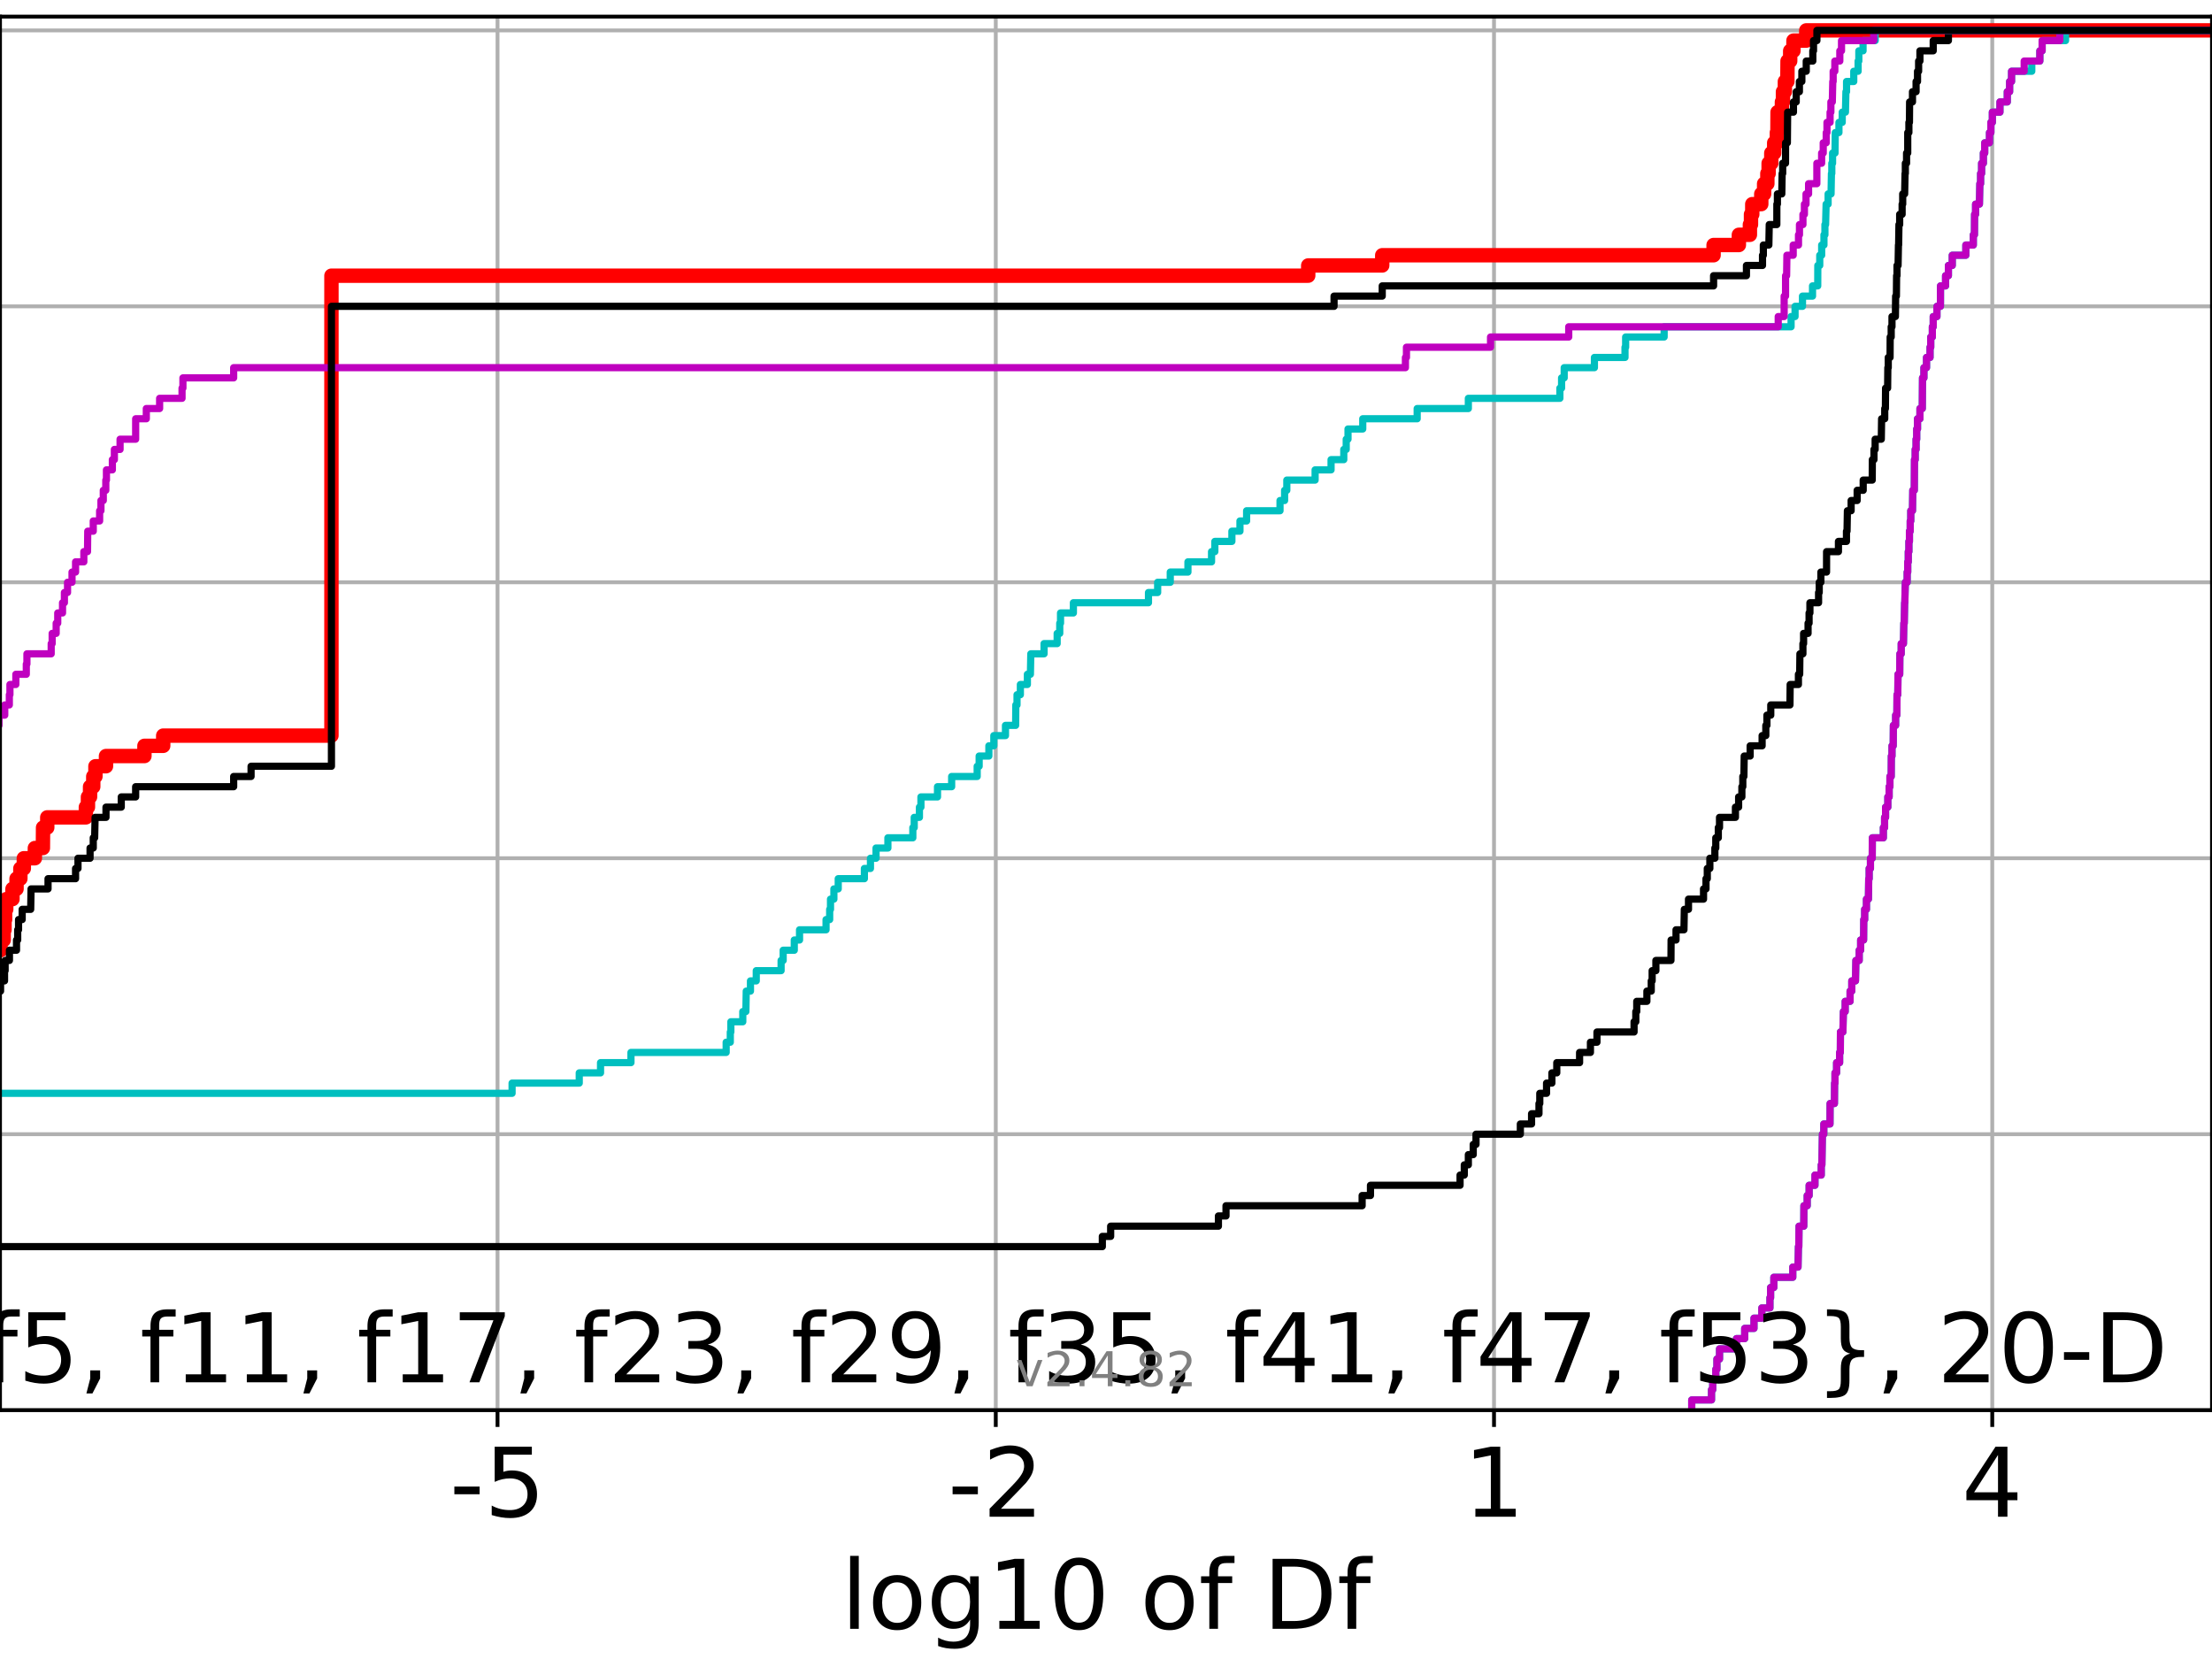 <?xml version="1.0" encoding="utf-8" standalone="no"?>
<!DOCTYPE svg PUBLIC "-//W3C//DTD SVG 1.1//EN"
  "http://www.w3.org/Graphics/SVG/1.1/DTD/svg11.dtd">
<!-- Created with matplotlib (https://matplotlib.org/) -->
<svg height="345.6pt" version="1.1" viewBox="0 0 460.8 345.6" width="460.8pt" xmlns="http://www.w3.org/2000/svg" xmlns:xlink="http://www.w3.org/1999/xlink">
 <defs>
  <style type="text/css">*{stroke-linecap:butt;stroke-linejoin:round;}</style>
 </defs>
 <g id="figure_1">
  <g id="patch_1">
   <path d="M 0 345.6 
L 460.8 345.6 
L 460.8 0 
L 0 0 
z
" style="fill:#ffffff;"/>
  </g>
  <g id="axes_1">
   <g id="patch_2">
    <path d="M 0 293.76 
L 460.8 293.76 
L 460.8 3.456 
L 0 3.456 
z
" style="fill:#ffffff;"/>
   </g>
   <g id="matplotlib.axis_1">
    <g id="xtick_1">
     <g id="line2d_1">
      <path clip-path="url(#p9a5b94b956)" d="M 103.644 293.76 
L 103.644 3.456 
" style="fill:none;stroke:#b0b0b0;stroke-linecap:square;stroke-width:0.8;"/>
     </g>
     <g id="line2d_2">
      <defs>
       <path d="M 0 0 
L 0 3.5 
" id="m6cb1293b2e" style="stroke:#000000;stroke-width:0.8;"/>
      </defs>
      <g>
       <use style="stroke:#000000;stroke-width:0.8;" x="103.644" xlink:href="#m6cb1293b2e" y="293.76"/>
      </g>
     </g>
     <g id="text_1">
      <!-- -5 -->
      <g transform="translate(93.674 315.957)scale(0.2 -0.2)">
       <defs>
        <path d="M 4.891 31.391 
L 31.203 31.391 
L 31.203 23.391 
L 4.891 23.391 
z
" id="DejaVuSans-45"/>
        <path d="M 10.797 72.906 
L 49.516 72.906 
L 49.516 64.594 
L 19.828 64.594 
L 19.828 46.734 
Q 21.969 47.469 24.109 47.828 
Q 26.266 48.188 28.422 48.188 
Q 40.625 48.188 47.75 41.5 
Q 54.891 34.812 54.891 23.391 
Q 54.891 11.625 47.562 5.094 
Q 40.234 -1.422 26.906 -1.422 
Q 22.312 -1.422 17.547 -0.641 
Q 12.797 0.141 7.719 1.703 
L 7.719 11.625 
Q 12.109 9.234 16.797 8.062 
Q 21.484 6.891 26.703 6.891 
Q 35.156 6.891 40.078 11.328 
Q 45.016 15.766 45.016 23.391 
Q 45.016 31 40.078 35.438 
Q 35.156 39.891 26.703 39.891 
Q 22.75 39.891 18.812 39.016 
Q 14.891 38.141 10.797 36.281 
z
" id="DejaVuSans-53"/>
       </defs>
       <use xlink:href="#DejaVuSans-45"/>
       <use x="36.084" xlink:href="#DejaVuSans-53"/>
      </g>
     </g>
    </g>
    <g id="xtick_2">
     <g id="line2d_3">
      <path clip-path="url(#p9a5b94b956)" d="M 207.437 293.76 
L 207.437 3.456 
" style="fill:none;stroke:#b0b0b0;stroke-linecap:square;stroke-width:0.8;"/>
     </g>
     <g id="line2d_4">
      <g>
       <use style="stroke:#000000;stroke-width:0.8;" x="207.437" xlink:href="#m6cb1293b2e" y="293.76"/>
      </g>
     </g>
     <g id="text_2">
      <!-- -2 -->
      <g transform="translate(197.467 315.957)scale(0.2 -0.2)">
       <defs>
        <path d="M 19.188 8.297 
L 53.609 8.297 
L 53.609 0 
L 7.328 0 
L 7.328 8.297 
Q 12.938 14.109 22.625 23.891 
Q 32.328 33.688 34.812 36.531 
Q 39.547 41.844 41.422 45.531 
Q 43.312 49.219 43.312 52.781 
Q 43.312 58.594 39.234 62.25 
Q 35.156 65.922 28.609 65.922 
Q 23.969 65.922 18.812 64.312 
Q 13.672 62.703 7.812 59.422 
L 7.812 69.391 
Q 13.766 71.781 18.938 73 
Q 24.125 74.219 28.422 74.219 
Q 39.75 74.219 46.484 68.547 
Q 53.219 62.891 53.219 53.422 
Q 53.219 48.922 51.531 44.891 
Q 49.859 40.875 45.406 35.406 
Q 44.188 33.984 37.641 27.219 
Q 31.109 20.453 19.188 8.297 
z
" id="DejaVuSans-50"/>
       </defs>
       <use xlink:href="#DejaVuSans-45"/>
       <use x="36.084" xlink:href="#DejaVuSans-50"/>
      </g>
     </g>
    </g>
    <g id="xtick_3">
     <g id="line2d_5">
      <path clip-path="url(#p9a5b94b956)" d="M 311.231 293.76 
L 311.231 3.456 
" style="fill:none;stroke:#b0b0b0;stroke-linecap:square;stroke-width:0.8;"/>
     </g>
     <g id="line2d_6">
      <g>
       <use style="stroke:#000000;stroke-width:0.8;" x="311.231" xlink:href="#m6cb1293b2e" y="293.76"/>
      </g>
     </g>
     <g id="text_3">
      <!-- 1 -->
      <g transform="translate(304.868 315.957)scale(0.2 -0.2)">
       <defs>
        <path d="M 12.406 8.297 
L 28.516 8.297 
L 28.516 63.922 
L 10.984 60.406 
L 10.984 69.391 
L 28.422 72.906 
L 38.281 72.906 
L 38.281 8.297 
L 54.391 8.297 
L 54.391 0 
L 12.406 0 
z
" id="DejaVuSans-49"/>
       </defs>
       <use xlink:href="#DejaVuSans-49"/>
      </g>
     </g>
    </g>
    <g id="xtick_4">
     <g id="line2d_7">
      <path clip-path="url(#p9a5b94b956)" d="M 415.024 293.76 
L 415.024 3.456 
" style="fill:none;stroke:#b0b0b0;stroke-linecap:square;stroke-width:0.8;"/>
     </g>
     <g id="line2d_8">
      <g>
       <use style="stroke:#000000;stroke-width:0.8;" x="415.024" xlink:href="#m6cb1293b2e" y="293.76"/>
      </g>
     </g>
     <g id="text_4">
      <!-- 4 -->
      <g transform="translate(408.662 315.957)scale(0.2 -0.2)">
       <defs>
        <path d="M 37.797 64.312 
L 12.891 25.391 
L 37.797 25.391 
z
M 35.203 72.906 
L 47.609 72.906 
L 47.609 25.391 
L 58.016 25.391 
L 58.016 17.188 
L 47.609 17.188 
L 47.609 0 
L 37.797 0 
L 37.797 17.188 
L 4.891 17.188 
L 4.891 26.703 
z
" id="DejaVuSans-52"/>
       </defs>
       <use xlink:href="#DejaVuSans-52"/>
      </g>
     </g>
    </g>
    <g id="text_5">
     <!-- log10 of Df -->
     <g transform="translate(175.214 339.313)scale(0.2 -0.2)">
      <defs>
       <path d="M 9.422 75.984 
L 18.406 75.984 
L 18.406 0 
L 9.422 0 
z
" id="DejaVuSans-108"/>
       <path d="M 30.609 48.391 
Q 23.391 48.391 19.188 42.75 
Q 14.984 37.109 14.984 27.297 
Q 14.984 17.484 19.156 11.844 
Q 23.344 6.203 30.609 6.203 
Q 37.797 6.203 41.984 11.859 
Q 46.188 17.531 46.188 27.297 
Q 46.188 37.016 41.984 42.703 
Q 37.797 48.391 30.609 48.391 
z
M 30.609 56 
Q 42.328 56 49.016 48.375 
Q 55.719 40.766 55.719 27.297 
Q 55.719 13.875 49.016 6.219 
Q 42.328 -1.422 30.609 -1.422 
Q 18.844 -1.422 12.172 6.219 
Q 5.516 13.875 5.516 27.297 
Q 5.516 40.766 12.172 48.375 
Q 18.844 56 30.609 56 
z
" id="DejaVuSans-111"/>
       <path d="M 45.406 27.984 
Q 45.406 37.75 41.375 43.109 
Q 37.359 48.484 30.078 48.484 
Q 22.859 48.484 18.828 43.109 
Q 14.797 37.75 14.797 27.984 
Q 14.797 18.266 18.828 12.891 
Q 22.859 7.516 30.078 7.516 
Q 37.359 7.516 41.375 12.891 
Q 45.406 18.266 45.406 27.984 
z
M 54.391 6.781 
Q 54.391 -7.172 48.188 -13.984 
Q 42 -20.797 29.203 -20.797 
Q 24.469 -20.797 20.266 -20.094 
Q 16.062 -19.391 12.109 -17.922 
L 12.109 -9.188 
Q 16.062 -11.328 19.922 -12.344 
Q 23.781 -13.375 27.781 -13.375 
Q 36.625 -13.375 41.016 -8.766 
Q 45.406 -4.156 45.406 5.172 
L 45.406 9.625 
Q 42.625 4.781 38.281 2.391 
Q 33.938 0 27.875 0 
Q 17.828 0 11.672 7.656 
Q 5.516 15.328 5.516 27.984 
Q 5.516 40.672 11.672 48.328 
Q 17.828 56 27.875 56 
Q 33.938 56 38.281 53.609 
Q 42.625 51.219 45.406 46.391 
L 45.406 54.688 
L 54.391 54.688 
z
" id="DejaVuSans-103"/>
       <path d="M 31.781 66.406 
Q 24.172 66.406 20.328 58.906 
Q 16.5 51.422 16.5 36.375 
Q 16.5 21.391 20.328 13.891 
Q 24.172 6.391 31.781 6.391 
Q 39.453 6.391 43.281 13.891 
Q 47.125 21.391 47.125 36.375 
Q 47.125 51.422 43.281 58.906 
Q 39.453 66.406 31.781 66.406 
z
M 31.781 74.219 
Q 44.047 74.219 50.516 64.516 
Q 56.984 54.828 56.984 36.375 
Q 56.984 17.969 50.516 8.266 
Q 44.047 -1.422 31.781 -1.422 
Q 19.531 -1.422 13.062 8.266 
Q 6.594 17.969 6.594 36.375 
Q 6.594 54.828 13.062 64.516 
Q 19.531 74.219 31.781 74.219 
z
" id="DejaVuSans-48"/>
       <path id="DejaVuSans-32"/>
       <path d="M 37.109 75.984 
L 37.109 68.5 
L 28.516 68.5 
Q 23.688 68.5 21.797 66.547 
Q 19.922 64.594 19.922 59.516 
L 19.922 54.688 
L 34.719 54.688 
L 34.719 47.703 
L 19.922 47.703 
L 19.922 0 
L 10.891 0 
L 10.891 47.703 
L 2.297 47.703 
L 2.297 54.688 
L 10.891 54.688 
L 10.891 58.5 
Q 10.891 67.625 15.141 71.797 
Q 19.391 75.984 28.609 75.984 
z
" id="DejaVuSans-102"/>
       <path d="M 19.672 64.797 
L 19.672 8.109 
L 31.594 8.109 
Q 46.688 8.109 53.688 14.938 
Q 60.688 21.781 60.688 36.531 
Q 60.688 51.172 53.688 57.984 
Q 46.688 64.797 31.594 64.797 
z
M 9.812 72.906 
L 30.078 72.906 
Q 51.266 72.906 61.172 64.094 
Q 71.094 55.281 71.094 36.531 
Q 71.094 17.672 61.125 8.828 
Q 51.172 0 30.078 0 
L 9.812 0 
z
" id="DejaVuSans-68"/>
      </defs>
      <use xlink:href="#DejaVuSans-108"/>
      <use x="27.783" xlink:href="#DejaVuSans-111"/>
      <use x="88.965" xlink:href="#DejaVuSans-103"/>
      <use x="152.441" xlink:href="#DejaVuSans-49"/>
      <use x="216.064" xlink:href="#DejaVuSans-48"/>
      <use x="279.688" xlink:href="#DejaVuSans-32"/>
      <use x="311.475" xlink:href="#DejaVuSans-111"/>
      <use x="372.656" xlink:href="#DejaVuSans-102"/>
      <use x="407.861" xlink:href="#DejaVuSans-32"/>
      <use x="439.648" xlink:href="#DejaVuSans-68"/>
      <use x="516.65" xlink:href="#DejaVuSans-102"/>
     </g>
    </g>
   </g>
   <g id="matplotlib.axis_2">
    <g id="ytick_1">
     <g id="line2d_9">
      <path clip-path="url(#p9a5b94b956)" d="M 0 293.76 
L 460.8 293.76 
" style="fill:none;stroke:#b0b0b0;stroke-linecap:square;stroke-width:0.8;"/>
     </g>
     <g id="line2d_10">
      <defs>
       <path d="M 0 0 
L -3.5 0 
" id="m139fb4055b" style="stroke:#000000;stroke-width:0.8;"/>
      </defs>
      <g>
       <use style="stroke:#000000;stroke-width:0.8;" x="0" xlink:href="#m139fb4055b" y="293.76"/>
      </g>
     </g>
    </g>
    <g id="ytick_2">
     <g id="line2d_11">
      <path clip-path="url(#p9a5b94b956)" d="M 0 236.274 
L 460.8 236.274 
" style="fill:none;stroke:#b0b0b0;stroke-linecap:square;stroke-width:0.8;"/>
     </g>
     <g id="line2d_12">
      <g>
       <use style="stroke:#000000;stroke-width:0.8;" x="0" xlink:href="#m139fb4055b" y="236.274"/>
      </g>
     </g>
    </g>
    <g id="ytick_3">
     <g id="line2d_13">
      <path clip-path="url(#p9a5b94b956)" d="M 0 178.788 
L 460.8 178.788 
" style="fill:none;stroke:#b0b0b0;stroke-linecap:square;stroke-width:0.8;"/>
     </g>
     <g id="line2d_14">
      <g>
       <use style="stroke:#000000;stroke-width:0.8;" x="0" xlink:href="#m139fb4055b" y="178.788"/>
      </g>
     </g>
    </g>
    <g id="ytick_4">
     <g id="line2d_15">
      <path clip-path="url(#p9a5b94b956)" d="M 0 121.302 
L 460.8 121.302 
" style="fill:none;stroke:#b0b0b0;stroke-linecap:square;stroke-width:0.8;"/>
     </g>
     <g id="line2d_16">
      <g>
       <use style="stroke:#000000;stroke-width:0.8;" x="0" xlink:href="#m139fb4055b" y="121.302"/>
      </g>
     </g>
    </g>
    <g id="ytick_5">
     <g id="line2d_17">
      <path clip-path="url(#p9a5b94b956)" d="M 0 63.816 
L 460.8 63.816 
" style="fill:none;stroke:#b0b0b0;stroke-linecap:square;stroke-width:0.8;"/>
     </g>
     <g id="line2d_18">
      <g>
       <use style="stroke:#000000;stroke-width:0.8;" x="0" xlink:href="#m139fb4055b" y="63.816"/>
      </g>
     </g>
    </g>
    <g id="ytick_6">
     <g id="line2d_19">
      <path clip-path="url(#p9a5b94b956)" d="M 0 6.33 
L 460.8 6.33 
" style="fill:none;stroke:#b0b0b0;stroke-linecap:square;stroke-width:0.8;"/>
     </g>
     <g id="line2d_20">
      <g>
       <use style="stroke:#000000;stroke-width:0.8;" x="0" xlink:href="#m139fb4055b" y="6.33"/>
      </g>
     </g>
    </g>
   </g>
   <g id="line2d_21">
    <path clip-path="url(#p9a5b94b956)" d="M -1 197.95 
L 0.116 197.95 
L 0.116 195.821 
L 0.769 195.821 
L 0.769 193.692 
L 0.945 193.692 
L 0.945 191.563 
L 1.066 191.563 
L 1.066 189.434 
L 1.297 189.434 
L 1.297 187.305 
L 2.601 187.305 
L 2.601 185.175 
L 3.447 185.175 
L 3.447 183.046 
L 4.243 183.046 
L 4.243 180.917 
L 4.962 180.917 
L 4.962 178.788 
L 7.264 178.788 
L 7.264 176.659 
L 8.935 176.659 
L 8.969 172.401 
L 9.843 172.401 
L 9.843 170.272 
L 17.888 170.272 
L 17.888 168.143 
L 18.323 168.143 
L 18.323 166.013 
L 18.76 166.013 
L 18.76 163.884 
L 19.427 163.884 
L 19.427 161.755 
L 19.881 161.755 
L 19.881 159.626 
L 22.08 159.626 
L 22.08 157.497 
L 30.089 157.497 
L 30.089 155.368 
L 34 155.368 
L 34 153.239 
L 69.046 153.239 
L 69.046 57.429 
L 272.526 57.429 
L 272.526 55.3 
L 287.944 55.3 
L 287.944 53.171 
L 356.97 53.171 
L 356.97 51.042 
L 362.238 51.042 
L 362.238 48.912 
L 364.535 48.912 
L 364.535 46.783 
L 364.764 46.783 
L 364.764 44.654 
L 365.03 44.654 
L 365.03 42.525 
L 366.904 42.525 
L 366.904 40.396 
L 367.499 40.396 
L 367.499 38.267 
L 368.173 38.267 
L 368.173 36.138 
L 368.438 36.138 
L 368.438 34.009 
L 368.991 34.009 
L 368.991 31.88 
L 369.596 31.88 
L 369.596 29.75 
L 370.152 29.75 
L 370.152 27.621 
L 370.269 27.621 
L 370.297 23.363 
L 371.207 23.363 
L 371.207 21.234 
L 371.423 21.234 
L 371.423 19.105 
L 371.823 19.105 
L 371.823 16.976 
L 372.342 16.976 
L 372.377 12.718 
L 372.93 12.718 
L 372.93 10.589 
L 373.61 10.589 
L 373.61 8.459 
L 376.275 8.459 
L 376.275 6.33 
L 376.275 6.33 
L 460.8 6.33 
L 460.8 6.33 
" style="fill:none;stroke:#ff0000;stroke-linecap:square;stroke-width:3;"/>
   </g>
   <g id="line2d_22">
    <path clip-path="url(#p9a5b94b956)" d="M 352.419 293.76 
L 352.419 291.631 
L 356.538 291.631 
L 356.538 289.502 
L 356.792 289.502 
L 356.792 287.373 
L 357.432 287.373 
L 357.432 285.244 
L 357.664 285.244 
L 357.664 283.114 
L 358.21 283.114 
L 358.21 280.985 
L 361.735 280.985 
L 361.735 278.856 
L 363.451 278.856 
L 363.451 276.727 
L 365.386 276.727 
L 365.386 274.598 
L 367.019 274.598 
L 367.019 272.469 
L 368.708 272.469 
L 368.708 270.34 
L 368.85 270.34 
L 368.85 268.211 
L 369.522 268.211 
L 369.522 266.082 
L 373.469 266.082 
L 373.469 263.952 
L 374.561 263.952 
L 374.645 259.694 
L 374.726 259.694 
L 374.774 255.436 
L 375.76 255.436 
L 375.785 251.178 
L 376.472 251.178 
L 376.472 249.049 
L 376.876 249.049 
L 376.876 246.92 
L 378.087 246.92 
L 378.087 244.79 
L 379.399 244.79 
L 379.399 242.661 
L 379.533 242.661 
L 379.64 236.274 
L 379.931 236.274 
L 379.931 234.145 
L 381.219 234.145 
L 381.242 229.887 
L 382.146 229.887 
L 382.179 225.629 
L 382.259 225.629 
L 382.259 223.499 
L 382.594 223.499 
L 382.594 221.37 
L 383.227 221.37 
L 383.227 219.241 
L 383.372 219.241 
L 383.4 214.983 
L 383.908 214.983 
L 384.016 210.725 
L 384.384 210.725 
L 384.384 208.596 
L 385.403 208.596 
L 385.403 206.467 
L 385.76 206.467 
L 385.76 204.337 
L 386.533 204.337 
L 386.614 200.079 
L 387.307 200.079 
L 387.307 197.95 
L 387.604 197.95 
L 387.604 195.821 
L 388.221 195.821 
L 388.255 191.563 
L 388.446 191.563 
L 388.446 189.434 
L 388.814 189.434 
L 388.814 187.305 
L 389.224 187.305 
L 389.291 183.046 
L 389.381 183.046 
L 389.381 180.917 
L 389.649 180.917 
L 389.649 178.788 
L 390.019 178.788 
L 390.043 174.53 
L 392.337 174.53 
L 392.337 172.401 
L 392.594 172.401 
L 392.594 170.272 
L 392.799 170.272 
L 392.799 168.143 
L 393.269 168.143 
L 393.269 166.013 
L 393.545 166.013 
L 393.545 163.884 
L 393.706 163.884 
L 393.706 161.755 
L 393.97 161.755 
L 394.002 157.497 
L 394.135 157.497 
L 394.135 155.368 
L 394.388 155.368 
L 394.425 151.11 
L 394.895 151.11 
L 394.895 148.981 
L 395.147 148.981 
L 395.183 144.722 
L 395.338 144.722 
L 395.396 140.464 
L 395.748 140.464 
L 395.782 136.206 
L 396.056 136.206 
L 396.056 134.077 
L 396.523 134.077 
L 396.604 129.819 
L 396.691 129.819 
L 396.771 125.56 
L 396.807 125.56 
L 396.917 121.302 
L 397.298 121.302 
L 397.298 119.173 
L 397.418 119.173 
L 397.418 117.044 
L 397.53 117.044 
L 397.53 114.915 
L 397.657 114.915 
L 397.657 112.786 
L 397.772 112.786 
L 397.772 110.657 
L 397.93 110.657 
L 397.93 108.528 
L 398.047 108.528 
L 398.047 106.398 
L 398.405 106.398 
L 398.466 102.14 
L 398.785 102.14 
L 398.821 95.753 
L 398.969 95.753 
L 398.969 93.624 
L 399.154 93.624 
L 399.154 91.495 
L 399.284 91.495 
L 399.284 89.366 
L 399.454 89.366 
L 399.454 87.236 
L 399.957 87.236 
L 399.957 85.107 
L 400.447 85.107 
L 400.496 78.72 
L 400.787 78.72 
L 400.787 76.591 
L 401.328 76.591 
L 401.328 74.462 
L 402.062 74.462 
L 402.062 72.333 
L 402.21 72.333 
L 402.21 70.204 
L 402.542 70.204 
L 402.542 68.074 
L 402.724 68.074 
L 402.724 65.945 
L 403.503 65.945 
L 403.503 63.816 
L 404.231 63.816 
L 404.243 59.558 
L 405.296 59.558 
L 405.296 57.429 
L 405.89 57.429 
L 405.89 55.3 
L 406.689 55.3 
L 406.689 53.171 
L 409.519 53.171 
L 409.519 51.042 
L 411.079 51.042 
L 411.079 48.912 
L 411.311 48.912 
L 411.343 44.654 
L 411.548 44.654 
L 411.548 42.525 
L 412.352 42.525 
L 412.437 38.267 
L 412.593 38.267 
L 412.593 36.138 
L 412.803 36.138 
L 412.803 34.009 
L 413.173 34.009 
L 413.173 31.88 
L 413.455 31.88 
L 413.455 29.75 
L 414.444 29.75 
L 414.444 27.621 
L 414.74 27.621 
L 414.74 25.492 
L 415.043 25.492 
L 415.043 23.363 
L 416.623 23.363 
L 416.623 21.234 
L 418.154 21.234 
L 418.154 19.105 
L 418.64 19.105 
L 418.64 16.976 
L 419.043 16.976 
L 419.043 14.847 
L 423.257 14.847 
L 423.257 12.718 
L 424.934 12.718 
L 424.934 10.589 
L 425.417 10.589 
L 425.417 8.459 
L 430.293 8.459 
L 430.293 6.33 
L 430.293 6.33 
L 460.8 6.33 
L 460.8 6.33 
" style="fill:none;stroke:#00bfbf;stroke-linecap:square;stroke-width:1.5;"/>
   </g>
   <g id="line2d_23">
    <path clip-path="url(#p9a5b94b956)" d="M 352.419 293.76 
L 352.419 291.631 
L 356.538 291.631 
L 356.538 289.502 
L 356.792 289.502 
L 356.792 287.373 
L 357.432 287.373 
L 357.432 285.244 
L 357.664 285.244 
L 357.664 283.114 
L 358.21 283.114 
L 358.21 280.985 
L 361.735 280.985 
L 361.735 278.856 
L 363.451 278.856 
L 363.451 276.727 
L 365.386 276.727 
L 365.386 274.598 
L 367.019 274.598 
L 367.019 272.469 
L 368.708 272.469 
L 368.708 270.34 
L 368.85 270.34 
L 368.85 268.211 
L 369.522 268.211 
L 369.522 266.082 
L 373.469 266.082 
L 373.469 263.952 
L 374.561 263.952 
L 374.645 259.694 
L 374.726 259.694 
L 374.774 255.436 
L 375.76 255.436 
L 375.785 251.178 
L 376.472 251.178 
L 376.472 249.049 
L 376.876 249.049 
L 376.876 246.92 
L 378.087 246.92 
L 378.087 244.79 
L 379.399 244.79 
L 379.399 242.661 
L 379.533 242.661 
L 379.64 236.274 
L 379.931 236.274 
L 379.931 234.145 
L 381.219 234.145 
L 381.242 229.887 
L 382.146 229.887 
L 382.179 225.629 
L 382.259 225.629 
L 382.259 223.499 
L 382.594 223.499 
L 382.594 221.37 
L 383.227 221.37 
L 383.227 219.241 
L 383.372 219.241 
L 383.4 214.983 
L 383.908 214.983 
L 384.016 210.725 
L 384.384 210.725 
L 384.384 208.596 
L 385.403 208.596 
L 385.403 206.467 
L 385.76 206.467 
L 385.76 204.337 
L 386.533 204.337 
L 386.614 200.079 
L 387.307 200.079 
L 387.307 197.95 
L 387.604 197.95 
L 387.604 195.821 
L 388.221 195.821 
L 388.255 191.563 
L 388.446 191.563 
L 388.446 189.434 
L 388.814 189.434 
L 388.814 187.305 
L 389.224 187.305 
L 389.291 183.046 
L 389.381 183.046 
L 389.381 180.917 
L 389.649 180.917 
L 389.649 178.788 
L 390.019 178.788 
L 390.043 174.53 
L 392.337 174.53 
L 392.337 172.401 
L 392.594 172.401 
L 392.594 170.272 
L 392.799 170.272 
L 392.799 168.143 
L 393.269 168.143 
L 393.269 166.013 
L 393.545 166.013 
L 393.545 163.884 
L 393.706 163.884 
L 393.706 161.755 
L 393.97 161.755 
L 394.002 157.497 
L 394.135 157.497 
L 394.135 155.368 
L 394.388 155.368 
L 394.425 151.11 
L 394.895 151.11 
L 394.895 148.981 
L 395.147 148.981 
L 395.183 144.722 
L 395.338 144.722 
L 395.396 140.464 
L 395.748 140.464 
L 395.782 136.206 
L 396.056 136.206 
L 396.056 134.077 
L 396.523 134.077 
L 396.604 129.819 
L 396.691 129.819 
L 396.771 125.56 
L 396.807 125.56 
L 396.917 121.302 
L 397.298 121.302 
L 397.298 119.173 
L 397.418 119.173 
L 397.418 117.044 
L 397.53 117.044 
L 397.53 114.915 
L 397.657 114.915 
L 397.657 112.786 
L 397.772 112.786 
L 397.772 110.657 
L 397.93 110.657 
L 397.93 108.528 
L 398.047 108.528 
L 398.047 106.398 
L 398.405 106.398 
L 398.466 102.14 
L 398.785 102.14 
L 398.821 95.753 
L 398.969 95.753 
L 398.969 93.624 
L 399.154 93.624 
L 399.154 91.495 
L 399.284 91.495 
L 399.284 89.366 
L 399.454 89.366 
L 399.454 87.236 
L 399.957 87.236 
L 399.957 85.107 
L 400.447 85.107 
L 400.496 78.72 
L 400.787 78.72 
L 400.787 76.591 
L 401.328 76.591 
L 401.328 74.462 
L 402.062 74.462 
L 402.062 72.333 
L 402.21 72.333 
L 402.21 70.204 
L 402.542 70.204 
L 402.542 68.074 
L 402.724 68.074 
L 402.724 65.945 
L 403.503 65.945 
L 403.503 63.816 
L 404.231 63.816 
L 404.243 59.558 
L 405.296 59.558 
L 405.296 57.429 
L 405.89 57.429 
L 405.89 55.3 
L 406.689 55.3 
L 406.689 53.171 
L 409.519 53.171 
L 409.519 51.042 
L 411.079 51.042 
L 411.079 48.912 
L 411.311 48.912 
L 411.343 44.654 
L 411.548 44.654 
L 411.548 42.525 
L 412.352 42.525 
L 412.437 38.267 
L 412.593 38.267 
L 412.593 36.138 
L 412.803 36.138 
L 412.803 34.009 
L 413.173 34.009 
L 413.173 31.88 
L 413.455 31.88 
L 413.455 29.75 
L 414.444 29.75 
L 414.444 27.621 
L 414.74 27.621 
L 414.74 25.492 
L 415.043 25.492 
L 415.043 23.363 
L 416.623 23.363 
L 416.623 21.234 
L 418.154 21.234 
L 418.154 19.105 
L 418.64 19.105 
L 418.64 16.976 
L 419.043 16.976 
L 419.043 14.847 
L 421.674 14.847 
L 421.674 12.718 
L 424.934 12.718 
L 424.934 10.589 
L 425.417 10.589 
L 425.417 8.459 
L 429.098 8.459 
L 429.098 6.33 
L 429.098 6.33 
L 460.8 6.33 
L 460.8 6.33 
" style="fill:none;stroke:#bf00bf;stroke-linecap:square;stroke-width:1.5;"/>
   </g>
   <g id="line2d_24">
    <path clip-path="url(#p9a5b94b956)" d="M -1 259.694 
L 229.635 259.694 
L 229.635 257.565 
L 231.37 257.565 
L 231.37 255.436 
L 253.819 255.436 
L 253.819 253.307 
L 255.399 253.307 
L 255.399 251.178 
L 283.758 251.178 
L 283.758 249.049 
L 285.494 249.049 
L 285.494 246.92 
L 304.157 246.92 
L 304.157 244.79 
L 305.037 244.79 
L 305.037 242.661 
L 305.884 242.661 
L 305.884 240.532 
L 306.899 240.532 
L 306.899 238.403 
L 307.481 238.403 
L 307.481 236.274 
L 316.715 236.274 
L 316.715 234.145 
L 319.053 234.145 
L 319.053 232.016 
L 320.597 232.016 
L 320.597 229.887 
L 320.766 229.887 
L 320.766 227.758 
L 322.175 227.758 
L 322.175 225.629 
L 323.286 225.629 
L 323.286 223.499 
L 324.306 223.499 
L 324.306 221.37 
L 329.057 221.37 
L 329.057 219.241 
L 331.317 219.241 
L 331.317 217.112 
L 332.678 217.112 
L 332.678 214.983 
L 340.405 214.983 
L 340.405 212.854 
L 340.767 212.854 
L 340.767 210.725 
L 340.966 210.725 
L 340.966 208.596 
L 343.078 208.596 
L 343.078 206.467 
L 343.985 206.467 
L 343.985 204.337 
L 344.173 204.337 
L 344.173 202.208 
L 344.951 202.208 
L 344.951 200.079 
L 348.092 200.079 
L 348.119 195.821 
L 349.148 195.821 
L 349.148 193.692 
L 350.799 193.692 
L 350.876 189.434 
L 351.744 189.434 
L 351.744 187.305 
L 354.877 187.305 
L 354.877 185.175 
L 355.39 185.175 
L 355.39 183.046 
L 355.66 183.046 
L 355.66 180.917 
L 356.194 180.917 
L 356.194 178.788 
L 357.237 178.788 
L 357.237 176.659 
L 357.428 176.659 
L 357.428 174.53 
L 357.955 174.53 
L 357.955 172.401 
L 358.206 172.401 
L 358.206 170.272 
L 361.521 170.272 
L 361.521 168.143 
L 362.187 168.143 
L 362.187 166.013 
L 362.865 166.013 
L 362.865 163.884 
L 363.057 163.884 
L 363.057 161.755 
L 363.283 161.755 
L 363.351 157.497 
L 364.587 157.497 
L 364.587 155.368 
L 367.082 155.368 
L 367.082 153.239 
L 367.852 153.239 
L 367.852 151.11 
L 368.079 151.11 
L 368.079 148.981 
L 368.884 148.981 
L 368.884 146.851 
L 372.879 146.851 
L 372.923 142.593 
L 374.645 142.593 
L 374.645 140.464 
L 374.907 140.464 
L 374.956 136.206 
L 375.579 136.206 
L 375.579 134.077 
L 375.722 134.077 
L 375.722 131.948 
L 376.653 131.948 
L 376.653 129.819 
L 376.865 129.819 
L 376.865 127.69 
L 377.04 127.69 
L 377.04 125.56 
L 378.843 125.56 
L 378.843 123.431 
L 378.978 123.431 
L 378.978 121.302 
L 379.322 121.302 
L 379.322 119.173 
L 380.501 119.173 
L 380.513 114.915 
L 382.982 114.915 
L 382.982 112.786 
L 384.652 112.786 
L 384.652 110.657 
L 384.772 110.657 
L 384.847 106.398 
L 385.624 106.398 
L 385.624 104.269 
L 386.879 104.269 
L 386.879 102.14 
L 388.139 102.14 
L 388.139 100.011 
L 390.019 100.011 
L 390.041 95.753 
L 390.381 95.753 
L 390.381 93.624 
L 390.628 93.624 
L 390.628 91.495 
L 391.909 91.495 
L 391.973 87.236 
L 392.624 87.236 
L 392.624 85.107 
L 392.765 85.107 
L 392.799 80.849 
L 393.226 80.849 
L 393.269 76.591 
L 393.358 76.591 
L 393.358 74.462 
L 393.735 74.462 
L 393.759 70.204 
L 393.97 70.204 
L 393.97 68.074 
L 394.135 68.074 
L 394.135 65.945 
L 394.849 65.945 
L 394.895 61.687 
L 395.055 61.687 
L 395.094 57.429 
L 395.183 57.429 
L 395.183 55.3 
L 395.404 55.3 
L 395.481 51.042 
L 395.519 51.042 
L 395.585 46.783 
L 395.736 46.783 
L 395.736 44.654 
L 396.246 44.654 
L 396.246 42.525 
L 396.367 42.525 
L 396.367 40.396 
L 396.771 40.396 
L 396.859 36.138 
L 396.917 36.138 
L 396.917 34.009 
L 397.172 34.009 
L 397.172 31.88 
L 397.416 31.88 
L 397.418 27.621 
L 397.657 27.621 
L 397.657 25.492 
L 397.772 25.492 
L 397.806 21.234 
L 398.405 21.234 
L 398.405 19.105 
L 399.154 19.105 
L 399.154 16.976 
L 399.454 16.976 
L 399.454 14.847 
L 399.683 14.847 
L 399.683 12.718 
L 399.957 12.718 
L 399.957 10.589 
L 402.724 10.589 
L 402.724 8.459 
L 405.89 8.459 
L 405.89 6.33 
L 405.89 6.33 
L 460.8 6.33 
L 460.8 6.33 
" style="fill:none;stroke:#000000;stroke-linecap:square;stroke-width:1.5;"/>
   </g>
   <g id="line2d_25">
    <path clip-path="url(#p9a5b94b956)" d="M -1 227.758 
L 106.677 227.758 
L 106.677 225.629 
L 120.668 225.629 
L 120.668 223.499 
L 125.102 223.499 
L 125.102 221.37 
L 131.441 221.37 
L 131.441 219.241 
L 151.275 219.241 
L 151.275 217.112 
L 152.135 217.112 
L 152.135 214.983 
L 152.25 214.983 
L 152.25 212.854 
L 154.736 212.854 
L 154.736 210.725 
L 155.381 210.725 
L 155.457 206.467 
L 156.336 206.467 
L 156.336 204.337 
L 157.543 204.337 
L 157.543 202.208 
L 162.717 202.208 
L 162.717 200.079 
L 163.15 200.079 
L 163.15 197.95 
L 165.464 197.95 
L 165.464 195.821 
L 166.559 195.821 
L 166.559 193.692 
L 172.082 193.692 
L 172.082 191.563 
L 172.837 191.563 
L 172.837 189.434 
L 173.008 189.434 
L 173.008 187.305 
L 173.715 187.305 
L 173.715 185.175 
L 174.619 185.175 
L 174.619 183.046 
L 180.067 183.046 
L 180.067 180.917 
L 181.332 180.917 
L 181.332 178.788 
L 182.495 178.788 
L 182.495 176.659 
L 184.966 176.659 
L 184.966 174.53 
L 190.159 174.53 
L 190.159 172.401 
L 190.45 172.401 
L 190.45 170.272 
L 191.534 170.272 
L 191.534 168.143 
L 191.846 168.143 
L 191.846 166.013 
L 195.299 166.013 
L 195.299 163.884 
L 198.246 163.884 
L 198.246 161.755 
L 203.564 161.755 
L 203.564 159.626 
L 203.976 159.626 
L 203.976 157.497 
L 206 157.497 
L 206 155.368 
L 207.032 155.368 
L 207.032 153.239 
L 209.458 153.239 
L 209.458 151.11 
L 211.577 151.11 
L 211.613 146.851 
L 211.864 146.851 
L 211.864 144.722 
L 212.561 144.722 
L 212.561 142.593 
L 214.023 142.593 
L 214.023 140.464 
L 214.653 140.464 
L 214.735 136.206 
L 217.498 136.206 
L 217.498 134.077 
L 220.226 134.077 
L 220.226 131.948 
L 220.764 131.948 
L 220.764 129.819 
L 220.928 129.819 
L 220.928 127.69 
L 223.607 127.69 
L 223.607 125.56 
L 239.247 125.56 
L 239.247 123.431 
L 241.16 123.431 
L 241.16 121.302 
L 243.786 121.302 
L 243.786 119.173 
L 247.469 119.173 
L 247.469 117.044 
L 252.386 117.044 
L 252.386 114.915 
L 253.074 114.915 
L 253.074 112.786 
L 256.626 112.786 
L 256.626 110.657 
L 258.306 110.657 
L 258.306 108.528 
L 259.692 108.528 
L 259.692 106.398 
L 266.65 106.398 
L 266.65 104.269 
L 267.606 104.269 
L 267.606 102.14 
L 268.067 102.14 
L 268.067 100.011 
L 273.963 100.011 
L 273.963 97.882 
L 277.286 97.882 
L 277.286 95.753 
L 279.935 95.753 
L 279.935 93.624 
L 280.442 93.624 
L 280.442 91.495 
L 280.815 91.495 
L 280.815 89.366 
L 283.886 89.366 
L 283.886 87.236 
L 295.223 87.236 
L 295.223 85.107 
L 305.884 85.107 
L 305.884 82.978 
L 324.951 82.978 
L 324.951 80.849 
L 325.307 80.849 
L 325.307 78.72 
L 325.852 78.72 
L 325.852 76.591 
L 332.146 76.591 
L 332.146 74.462 
L 338.518 74.462 
L 338.518 72.333 
L 338.652 72.333 
L 338.652 70.204 
L 346.672 70.204 
L 346.672 68.074 
L 373.116 68.074 
L 373.116 65.945 
L 373.943 65.945 
L 373.943 63.816 
L 375.491 63.816 
L 375.491 61.687 
L 377.582 61.687 
L 377.582 59.558 
L 378.668 59.558 
L 378.684 55.3 
L 379.087 55.3 
L 379.087 53.171 
L 379.487 53.171 
L 379.487 51.042 
L 379.963 51.042 
L 379.963 48.912 
L 380.164 48.912 
L 380.164 46.783 
L 380.304 46.783 
L 380.414 42.525 
L 380.83 42.525 
L 380.83 40.396 
L 381.444 40.396 
L 381.521 36.138 
L 381.598 36.138 
L 381.598 34.009 
L 381.758 34.009 
L 381.758 31.88 
L 382.268 31.88 
L 382.318 27.621 
L 383.085 27.621 
L 383.085 25.492 
L 383.77 25.492 
L 383.77 23.363 
L 384.441 23.363 
L 384.538 19.105 
L 384.671 19.105 
L 384.671 16.976 
L 386.171 16.976 
L 386.171 14.847 
L 387.078 14.847 
L 387.078 12.718 
L 387.228 12.718 
L 387.228 10.589 
L 388.108 10.589 
L 388.108 8.459 
L 390.644 8.459 
L 390.644 6.33 
L 390.644 6.33 
L 460.8 6.33 
L 460.8 6.33 
" style="fill:none;stroke:#00bfbf;stroke-linecap:square;stroke-width:1.5;"/>
   </g>
   <g id="line2d_26">
    <path clip-path="url(#p9a5b94b956)" d="M -1 151.11 
L -0.213 151.11 
L -0.213 148.981 
L 0.989 148.981 
L 0.989 146.851 
L 1.945 146.851 
L 1.945 144.722 
L 2.07 144.722 
L 2.07 142.593 
L 3.301 142.593 
L 3.301 140.464 
L 5.48 140.464 
L 5.48 138.335 
L 5.609 138.335 
L 5.609 136.206 
L 10.664 136.206 
L 10.664 134.077 
L 10.867 134.077 
L 10.867 131.948 
L 11.702 131.948 
L 11.702 129.819 
L 12.029 129.819 
L 12.029 127.69 
L 13.026 127.69 
L 13.026 125.56 
L 13.416 125.56 
L 13.416 123.431 
L 14.07 123.431 
L 14.07 121.302 
L 15.004 121.302 
L 15.004 119.173 
L 15.743 119.173 
L 15.743 117.044 
L 17.464 117.044 
L 17.464 114.915 
L 18.232 114.915 
L 18.281 110.657 
L 19.427 110.657 
L 19.427 108.528 
L 20.753 108.528 
L 20.753 106.398 
L 21.029 106.398 
L 21.029 104.269 
L 21.517 104.269 
L 21.517 102.14 
L 22.041 102.14 
L 22.041 100.011 
L 22.175 100.011 
L 22.175 97.882 
L 23.406 97.882 
L 23.406 95.753 
L 23.827 95.753 
L 23.827 93.624 
L 25.013 93.624 
L 25.013 91.495 
L 28.258 91.495 
L 28.264 87.236 
L 30.48 87.236 
L 30.48 85.107 
L 33.251 85.107 
L 33.251 82.978 
L 37.922 82.978 
L 37.922 80.849 
L 38.106 80.849 
L 38.106 78.72 
L 48.677 78.72 
L 48.677 76.591 
L 292.776 76.591 
L 292.776 74.462 
L 292.99 74.462 
L 292.99 72.333 
L 310.506 72.333 
L 310.506 70.204 
L 326.795 70.204 
L 326.795 68.074 
L 370.435 68.074 
L 370.435 65.945 
L 371.67 65.945 
L 371.675 61.687 
L 371.962 61.687 
L 371.969 57.429 
L 372.184 57.429 
L 372.245 53.171 
L 373.557 53.171 
L 373.557 51.042 
L 374.66 51.042 
L 374.66 48.912 
L 374.863 48.912 
L 374.863 46.783 
L 375.586 46.783 
L 375.586 44.654 
L 375.891 44.654 
L 375.891 42.525 
L 376.228 42.525 
L 376.228 40.396 
L 376.76 40.396 
L 376.76 38.267 
L 378.482 38.267 
L 378.487 34.009 
L 379.478 34.009 
L 379.478 31.88 
L 379.812 31.88 
L 379.812 29.75 
L 380.436 29.75 
L 380.436 27.621 
L 380.593 27.621 
L 380.593 25.492 
L 381.239 25.492 
L 381.239 23.363 
L 381.406 23.363 
L 381.406 21.234 
L 381.704 21.234 
L 381.801 16.976 
L 381.881 16.976 
L 381.881 14.847 
L 382.229 14.847 
L 382.229 12.718 
L 383.267 12.718 
L 383.267 10.589 
L 383.621 10.589 
L 383.621 8.459 
L 390.33 8.459 
L 390.33 6.33 
L 390.33 6.33 
L 460.8 6.33 
L 460.8 6.33 
" style="fill:none;stroke:#bf00bf;stroke-linecap:square;stroke-width:1.5;"/>
   </g>
   <g id="line2d_27">
    <path clip-path="url(#p9a5b94b956)" d="M -1 206.467 
L 0.116 206.467 
L 0.116 204.337 
L 0.945 204.337 
L 0.945 202.208 
L 1.066 202.208 
L 1.066 200.079 
L 1.966 200.079 
L 1.966 197.95 
L 3.44 197.95 
L 3.44 195.821 
L 3.685 195.821 
L 3.685 193.692 
L 3.864 193.692 
L 3.864 191.563 
L 4.62 191.563 
L 4.62 189.434 
L 6.393 189.434 
L 6.472 185.175 
L 10.007 185.175 
L 10.007 183.046 
L 15.743 183.046 
L 15.743 180.917 
L 16.246 180.917 
L 16.246 178.788 
L 18.76 178.788 
L 18.76 176.659 
L 19.427 176.659 
L 19.427 174.53 
L 19.718 174.53 
L 19.811 170.272 
L 22.08 170.272 
L 22.08 168.143 
L 25.261 168.143 
L 25.261 166.013 
L 28.258 166.013 
L 28.258 163.884 
L 48.677 163.884 
L 48.677 161.755 
L 52.302 161.755 
L 52.302 159.626 
L 69.046 159.626 
L 69.046 63.816 
L 277.907 63.816 
L 277.907 61.687 
L 287.944 61.687 
L 287.944 59.558 
L 356.971 59.558 
L 356.971 57.429 
L 363.817 57.429 
L 363.817 55.3 
L 367.162 55.3 
L 367.162 53.171 
L 367.337 53.171 
L 367.337 51.042 
L 368.486 51.042 
L 368.566 46.783 
L 370.146 46.783 
L 370.152 42.525 
L 370.269 42.525 
L 370.269 40.396 
L 371.181 40.396 
L 371.252 36.138 
L 371.366 36.138 
L 371.366 34.009 
L 371.957 34.009 
L 371.969 29.75 
L 372.342 29.75 
L 372.398 23.363 
L 373.61 23.363 
L 373.61 21.234 
L 374.186 21.234 
L 374.186 19.105 
L 374.848 19.105 
L 374.848 16.976 
L 375.36 16.976 
L 375.36 14.847 
L 376.275 14.847 
L 376.275 12.718 
L 377.64 12.718 
L 377.64 10.589 
L 377.789 10.589 
L 377.789 8.459 
L 378.497 8.459 
L 378.497 6.33 
L 378.497 6.33 
L 460.8 6.33 
L 460.8 6.33 
" style="fill:none;stroke:#000000;stroke-linecap:square;stroke-width:1.5;"/>
   </g>
   <g id="patch_3">
    <path d="M 0 293.76 
L 0 3.456 
" style="fill:none;stroke:#000000;stroke-linecap:square;stroke-linejoin:miter;stroke-width:0.8;"/>
   </g>
   <g id="patch_4">
    <path d="M 460.8 293.76 
L 460.8 3.456 
" style="fill:none;stroke:#000000;stroke-linecap:square;stroke-linejoin:miter;stroke-width:0.8;"/>
   </g>
   <g id="patch_5">
    <path d="M 0 293.76 
L 460.8 293.76 
" style="fill:none;stroke:#000000;stroke-linecap:square;stroke-linejoin:miter;stroke-width:0.8;"/>
   </g>
   <g id="patch_6">
    <path d="M 0 3.456 
L 460.8 3.456 
" style="fill:none;stroke:#000000;stroke-linecap:square;stroke-linejoin:miter;stroke-width:0.8;"/>
   </g>
   <g id="text_6">
    <!-- {f5, f11, f17, f23, f29, f35, f41, f47, f53}, 20-D -->
    <g transform="translate(-16.035 287.954)scale(0.2 -0.2)">
     <defs>
      <path d="M 51.125 -9.281 
L 51.125 -16.312 
L 48.094 -16.312 
Q 35.938 -16.312 31.812 -12.688 
Q 27.688 -9.078 27.688 1.703 
L 27.688 13.375 
Q 27.688 20.75 25.047 23.578 
Q 22.406 26.422 15.484 26.422 
L 12.5 26.422 
L 12.5 33.406 
L 15.484 33.406 
Q 22.469 33.406 25.078 36.203 
Q 27.688 39.016 27.688 46.297 
L 27.688 58.016 
Q 27.688 68.797 31.812 72.391 
Q 35.938 75.984 48.094 75.984 
L 51.125 75.984 
L 51.125 69 
L 47.797 69 
Q 40.922 69 38.812 66.844 
Q 36.719 64.703 36.719 57.812 
L 36.719 45.703 
Q 36.719 38.031 34.5 34.562 
Q 32.281 31.109 26.906 29.891 
Q 32.328 28.562 34.516 25.094 
Q 36.719 21.625 36.719 14.016 
L 36.719 1.906 
Q 36.719 -4.984 38.812 -7.125 
Q 40.922 -9.281 47.797 -9.281 
z
" id="DejaVuSans-123"/>
      <path d="M 11.719 12.406 
L 22.016 12.406 
L 22.016 4 
L 14.016 -11.625 
L 7.719 -11.625 
L 11.719 4 
z
" id="DejaVuSans-44"/>
      <path d="M 8.203 72.906 
L 55.078 72.906 
L 55.078 68.703 
L 28.609 0 
L 18.312 0 
L 43.219 64.594 
L 8.203 64.594 
z
" id="DejaVuSans-55"/>
      <path d="M 40.578 39.312 
Q 47.656 37.797 51.625 33 
Q 55.609 28.219 55.609 21.188 
Q 55.609 10.406 48.188 4.484 
Q 40.766 -1.422 27.094 -1.422 
Q 22.516 -1.422 17.656 -0.516 
Q 12.797 0.391 7.625 2.203 
L 7.625 11.719 
Q 11.719 9.328 16.594 8.109 
Q 21.484 6.891 26.812 6.891 
Q 36.078 6.891 40.938 10.547 
Q 45.797 14.203 45.797 21.188 
Q 45.797 27.641 41.281 31.266 
Q 36.766 34.906 28.719 34.906 
L 20.219 34.906 
L 20.219 43.016 
L 29.109 43.016 
Q 36.375 43.016 40.234 45.922 
Q 44.094 48.828 44.094 54.297 
Q 44.094 59.906 40.109 62.906 
Q 36.141 65.922 28.719 65.922 
Q 24.656 65.922 20.016 65.031 
Q 15.375 64.156 9.812 62.312 
L 9.812 71.094 
Q 15.438 72.656 20.344 73.438 
Q 25.25 74.219 29.594 74.219 
Q 40.828 74.219 47.359 69.109 
Q 53.906 64.016 53.906 55.328 
Q 53.906 49.266 50.438 45.094 
Q 46.969 40.922 40.578 39.312 
z
" id="DejaVuSans-51"/>
      <path d="M 10.984 1.516 
L 10.984 10.5 
Q 14.703 8.734 18.5 7.812 
Q 22.312 6.891 25.984 6.891 
Q 35.75 6.891 40.891 13.453 
Q 46.047 20.016 46.781 33.406 
Q 43.953 29.203 39.594 26.953 
Q 35.25 24.703 29.984 24.703 
Q 19.047 24.703 12.672 31.312 
Q 6.297 37.938 6.297 49.422 
Q 6.297 60.641 12.938 67.422 
Q 19.578 74.219 30.609 74.219 
Q 43.266 74.219 49.922 64.516 
Q 56.594 54.828 56.594 36.375 
Q 56.594 19.141 48.406 8.859 
Q 40.234 -1.422 26.422 -1.422 
Q 22.703 -1.422 18.891 -0.688 
Q 15.094 0.047 10.984 1.516 
z
M 30.609 32.422 
Q 37.25 32.422 41.125 36.953 
Q 45.016 41.5 45.016 49.422 
Q 45.016 57.281 41.125 61.844 
Q 37.25 66.406 30.609 66.406 
Q 23.969 66.406 20.094 61.844 
Q 16.219 57.281 16.219 49.422 
Q 16.219 41.5 20.094 36.953 
Q 23.969 32.422 30.609 32.422 
z
" id="DejaVuSans-57"/>
      <path d="M 12.5 -9.281 
L 15.922 -9.281 
Q 22.75 -9.281 24.828 -7.172 
Q 26.906 -5.078 26.906 1.906 
L 26.906 14.016 
Q 26.906 21.625 29.094 25.094 
Q 31.297 28.562 36.719 29.891 
Q 31.297 31.109 29.094 34.562 
Q 26.906 38.031 26.906 45.703 
L 26.906 57.812 
Q 26.906 64.75 24.828 66.875 
Q 22.75 69 15.922 69 
L 12.5 69 
L 12.5 75.984 
L 15.578 75.984 
Q 27.734 75.984 31.812 72.391 
Q 35.891 68.797 35.891 58.016 
L 35.891 46.297 
Q 35.891 39.016 38.516 36.203 
Q 41.156 33.406 48.094 33.406 
L 51.125 33.406 
L 51.125 26.422 
L 48.094 26.422 
Q 41.156 26.422 38.516 23.578 
Q 35.891 20.75 35.891 13.375 
L 35.891 1.703 
Q 35.891 -9.078 31.812 -12.688 
Q 27.734 -16.312 15.578 -16.312 
L 12.5 -16.312 
z
" id="DejaVuSans-125"/>
     </defs>
     <use xlink:href="#DejaVuSans-123"/>
     <use x="63.623" xlink:href="#DejaVuSans-102"/>
     <use x="98.828" xlink:href="#DejaVuSans-53"/>
     <use x="162.451" xlink:href="#DejaVuSans-44"/>
     <use x="194.238" xlink:href="#DejaVuSans-32"/>
     <use x="226.025" xlink:href="#DejaVuSans-102"/>
     <use x="261.23" xlink:href="#DejaVuSans-49"/>
     <use x="324.854" xlink:href="#DejaVuSans-49"/>
     <use x="388.477" xlink:href="#DejaVuSans-44"/>
     <use x="420.264" xlink:href="#DejaVuSans-32"/>
     <use x="452.051" xlink:href="#DejaVuSans-102"/>
     <use x="487.256" xlink:href="#DejaVuSans-49"/>
     <use x="550.879" xlink:href="#DejaVuSans-55"/>
     <use x="614.502" xlink:href="#DejaVuSans-44"/>
     <use x="646.289" xlink:href="#DejaVuSans-32"/>
     <use x="678.076" xlink:href="#DejaVuSans-102"/>
     <use x="713.281" xlink:href="#DejaVuSans-50"/>
     <use x="776.904" xlink:href="#DejaVuSans-51"/>
     <use x="840.527" xlink:href="#DejaVuSans-44"/>
     <use x="872.314" xlink:href="#DejaVuSans-32"/>
     <use x="904.102" xlink:href="#DejaVuSans-102"/>
     <use x="939.307" xlink:href="#DejaVuSans-50"/>
     <use x="1002.93" xlink:href="#DejaVuSans-57"/>
     <use x="1066.553" xlink:href="#DejaVuSans-44"/>
     <use x="1098.34" xlink:href="#DejaVuSans-32"/>
     <use x="1130.127" xlink:href="#DejaVuSans-102"/>
     <use x="1165.332" xlink:href="#DejaVuSans-51"/>
     <use x="1228.955" xlink:href="#DejaVuSans-53"/>
     <use x="1292.578" xlink:href="#DejaVuSans-44"/>
     <use x="1324.365" xlink:href="#DejaVuSans-32"/>
     <use x="1356.152" xlink:href="#DejaVuSans-102"/>
     <use x="1391.357" xlink:href="#DejaVuSans-52"/>
     <use x="1454.98" xlink:href="#DejaVuSans-49"/>
     <use x="1518.604" xlink:href="#DejaVuSans-44"/>
     <use x="1550.391" xlink:href="#DejaVuSans-32"/>
     <use x="1582.178" xlink:href="#DejaVuSans-102"/>
     <use x="1617.383" xlink:href="#DejaVuSans-52"/>
     <use x="1681.006" xlink:href="#DejaVuSans-55"/>
     <use x="1744.629" xlink:href="#DejaVuSans-44"/>
     <use x="1776.416" xlink:href="#DejaVuSans-32"/>
     <use x="1808.203" xlink:href="#DejaVuSans-102"/>
     <use x="1843.408" xlink:href="#DejaVuSans-53"/>
     <use x="1907.031" xlink:href="#DejaVuSans-51"/>
     <use x="1970.654" xlink:href="#DejaVuSans-125"/>
     <use x="2034.277" xlink:href="#DejaVuSans-44"/>
     <use x="2066.064" xlink:href="#DejaVuSans-32"/>
     <use x="2097.852" xlink:href="#DejaVuSans-50"/>
     <use x="2161.475" xlink:href="#DejaVuSans-48"/>
     <use x="2225.098" xlink:href="#DejaVuSans-45"/>
     <use x="2261.182" xlink:href="#DejaVuSans-68"/>
    </g>
   </g>
   <g id="text_7">
    <!-- v2.4.82 -->
    <g style="fill:#808080;" transform="translate(211.537 288.777)scale(0.1 -0.1)">
     <defs>
      <path d="M 2.984 54.688 
L 12.5 54.688 
L 29.594 8.797 
L 46.688 54.688 
L 56.203 54.688 
L 35.688 0 
L 23.484 0 
z
" id="DejaVuSans-118"/>
      <path d="M 10.688 12.406 
L 21 12.406 
L 21 0 
L 10.688 0 
z
" id="DejaVuSans-46"/>
      <path d="M 31.781 34.625 
Q 24.75 34.625 20.719 30.859 
Q 16.703 27.094 16.703 20.516 
Q 16.703 13.922 20.719 10.156 
Q 24.75 6.391 31.781 6.391 
Q 38.812 6.391 42.859 10.172 
Q 46.922 13.969 46.922 20.516 
Q 46.922 27.094 42.891 30.859 
Q 38.875 34.625 31.781 34.625 
z
M 21.922 38.812 
Q 15.578 40.375 12.031 44.719 
Q 8.5 49.078 8.5 55.328 
Q 8.5 64.062 14.719 69.141 
Q 20.953 74.219 31.781 74.219 
Q 42.672 74.219 48.875 69.141 
Q 55.078 64.062 55.078 55.328 
Q 55.078 49.078 51.531 44.719 
Q 48 40.375 41.703 38.812 
Q 48.828 37.156 52.797 32.312 
Q 56.781 27.484 56.781 20.516 
Q 56.781 9.906 50.312 4.234 
Q 43.844 -1.422 31.781 -1.422 
Q 19.734 -1.422 13.25 4.234 
Q 6.781 9.906 6.781 20.516 
Q 6.781 27.484 10.781 32.312 
Q 14.797 37.156 21.922 38.812 
z
M 18.312 54.391 
Q 18.312 48.734 21.844 45.562 
Q 25.391 42.391 31.781 42.391 
Q 38.141 42.391 41.719 45.562 
Q 45.312 48.734 45.312 54.391 
Q 45.312 60.062 41.719 63.234 
Q 38.141 66.406 31.781 66.406 
Q 25.391 66.406 21.844 63.234 
Q 18.312 60.062 18.312 54.391 
z
" id="DejaVuSans-56"/>
     </defs>
     <use xlink:href="#DejaVuSans-118"/>
     <use x="59.18" xlink:href="#DejaVuSans-50"/>
     <use x="122.803" xlink:href="#DejaVuSans-46"/>
     <use x="154.59" xlink:href="#DejaVuSans-52"/>
     <use x="218.213" xlink:href="#DejaVuSans-46"/>
     <use x="250" xlink:href="#DejaVuSans-56"/>
     <use x="313.623" xlink:href="#DejaVuSans-50"/>
    </g>
   </g>
  </g>
 </g>
 <defs>
  <clipPath id="p9a5b94b956">
   <rect height="290.304" width="460.8" x="0" y="3.456"/>
  </clipPath>
 </defs>
</svg>
